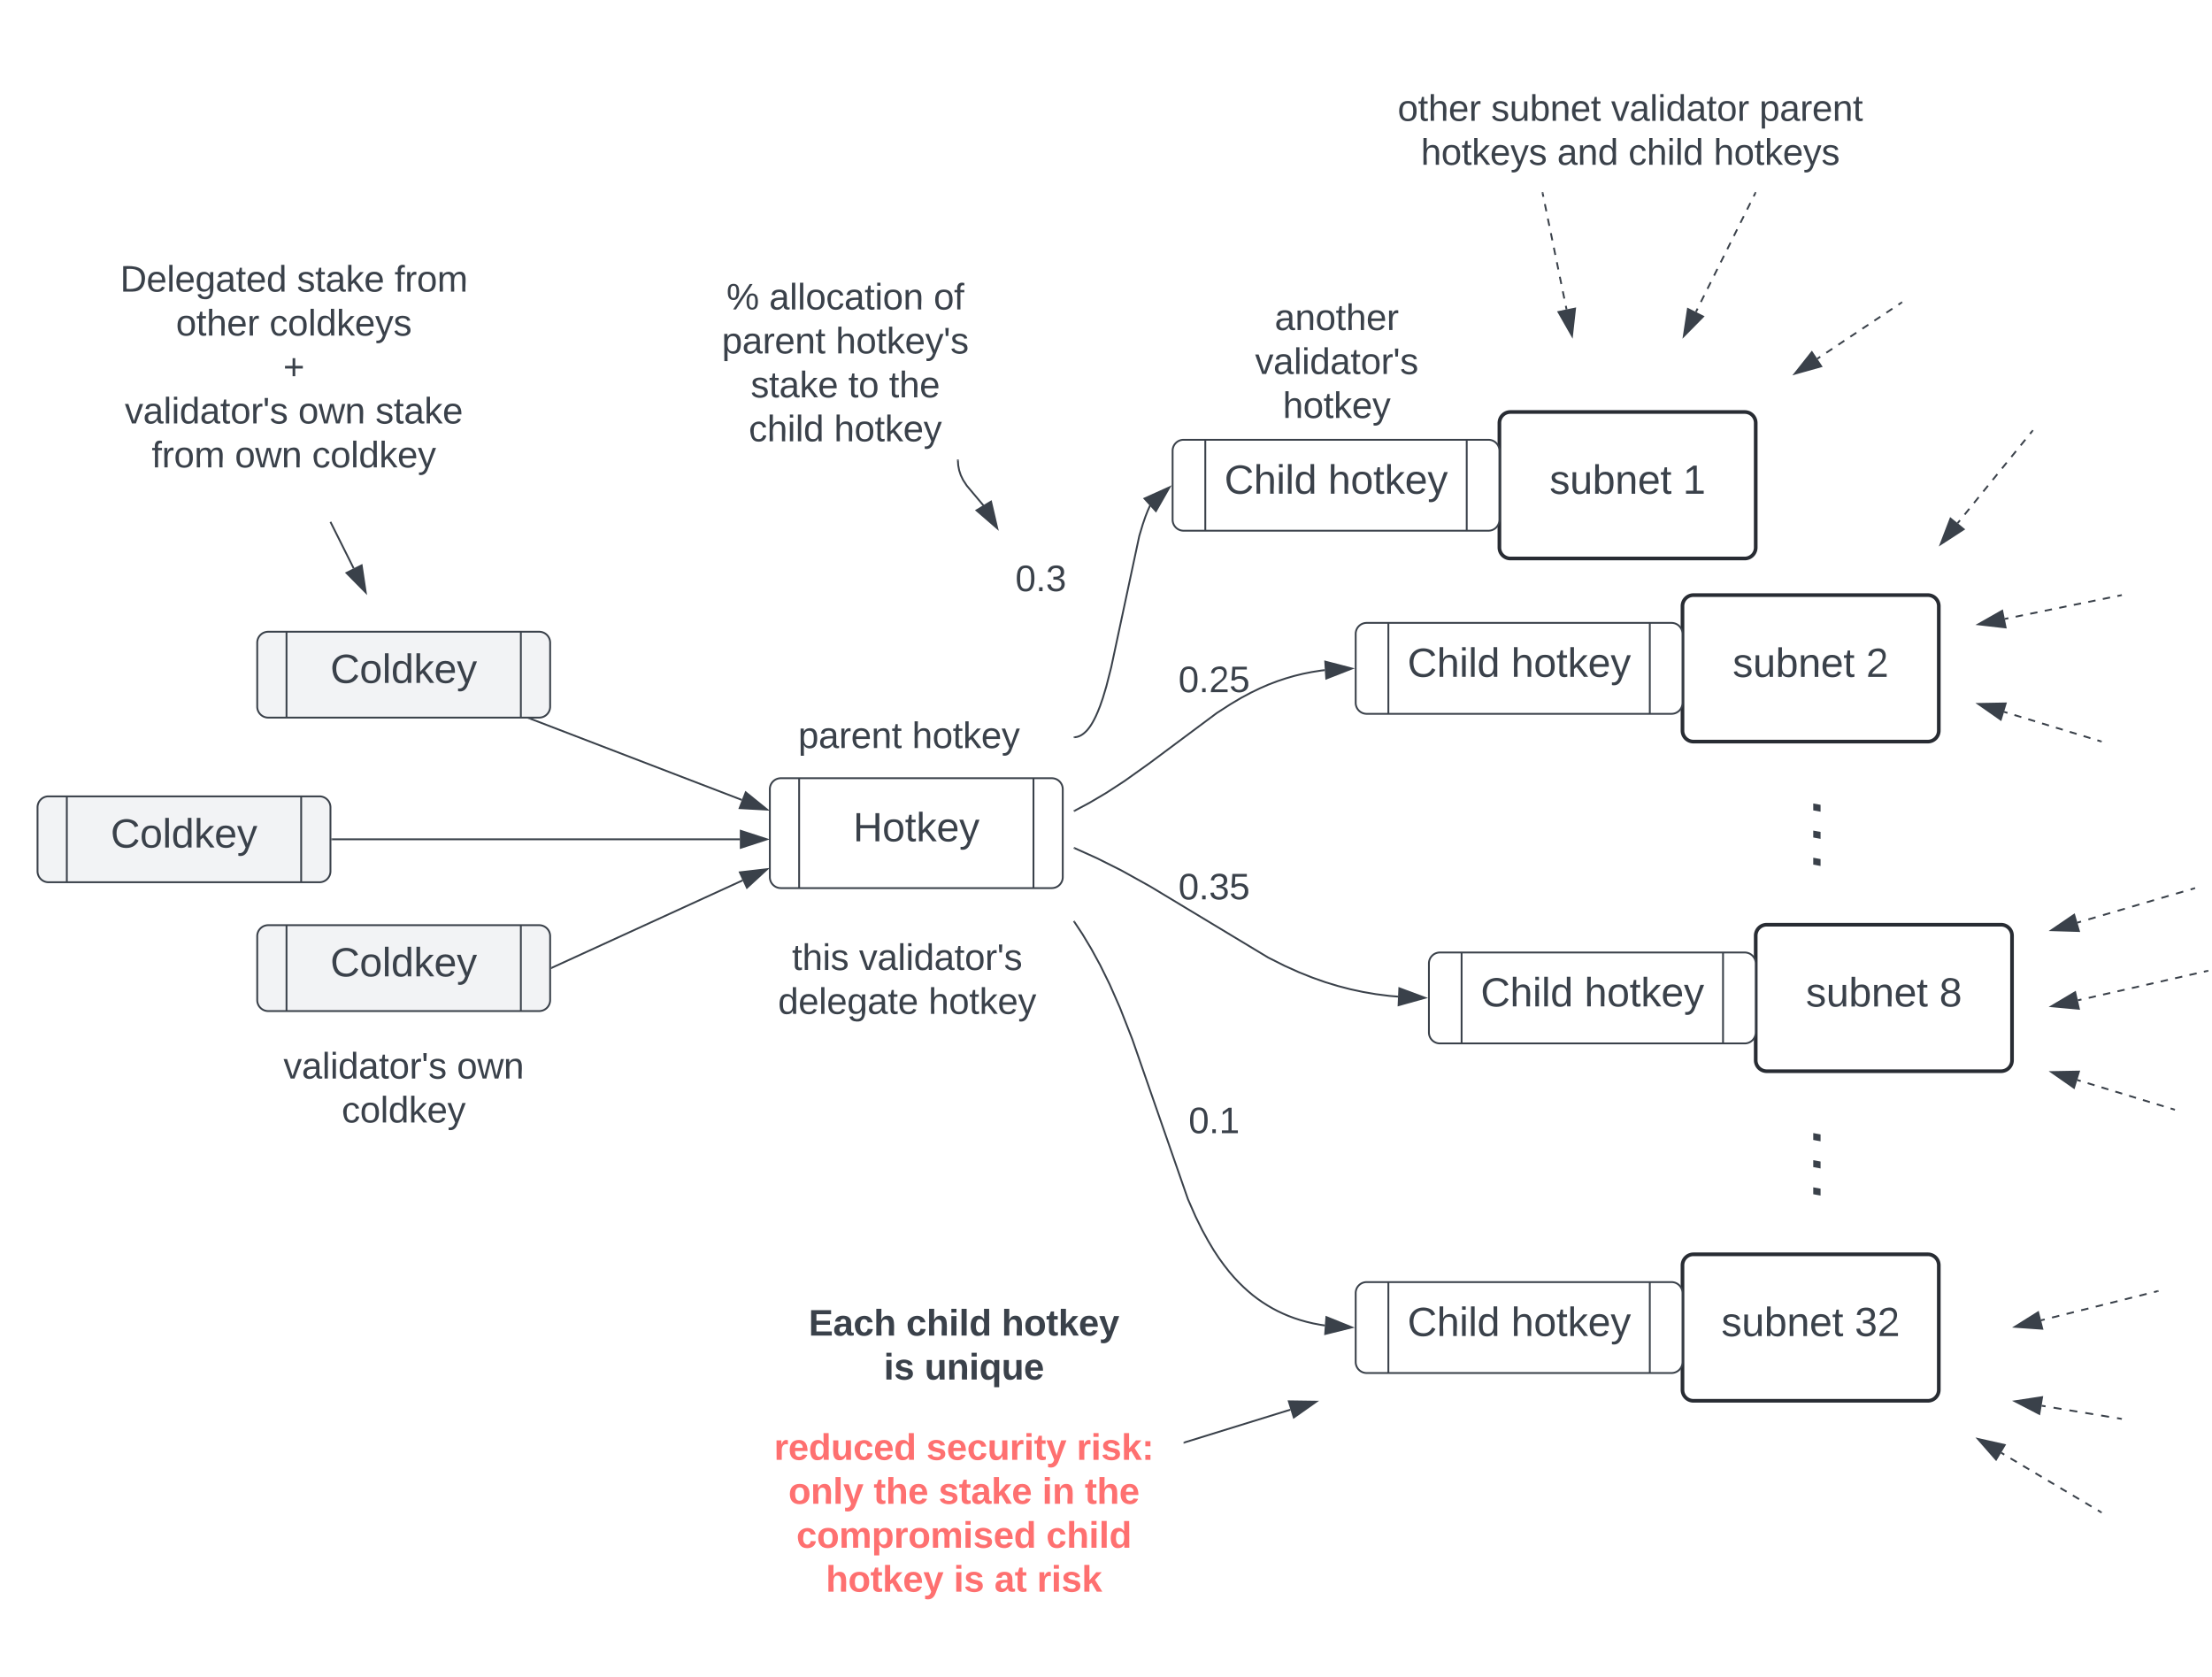 <svg xmlns="http://www.w3.org/2000/svg" xmlns:xlink="http://www.w3.org/1999/xlink" xmlns:lucid="lucid" width="1208.23" height="916"><g transform="translate(380.5 -655)" lucid:page-tab-id="0_0"><path d="M56.03 1366a6 6 0 0 1 6-6h168a6 6 0 0 1 6 6v51.33a6 6 0 0 1-6 6h-168a6 6 0 0 1-6-6z" stroke="#000" stroke-opacity="0" stroke-width="2" fill="#fff" fill-opacity="0"/><use xlink:href="#a" transform="matrix(1,0,0,1,61.028,1365) translate(0.167 19.375)"/><use xlink:href="#b" transform="matrix(1,0,0,1,61.028,1365) translate(53.444 19.375)"/><use xlink:href="#c" transform="matrix(1,0,0,1,61.028,1365) translate(105.556 19.375)"/><use xlink:href="#d" transform="matrix(1,0,0,1,61.028,1365) translate(41.222 43.375)"/><use xlink:href="#e" transform="matrix(1,0,0,1,61.028,1365) translate(63.444 43.375)"/><path d="M26.03 1426a6 6 0 0 1 6-6h228a6 6 0 0 1 6 6v118a6 6 0 0 1-6 6h-228a6 6 0 0 1-6-6z" stroke="#000" stroke-opacity="0" stroke-width="2" fill="#fff" fill-opacity="0"/><use xlink:href="#f" transform="matrix(1,0,0,1,31.028,1425) translate(11.278 27.25)"/><use xlink:href="#g" transform="matrix(1,0,0,1,31.028,1425) translate(94.444 27.25)"/><use xlink:href="#h" transform="matrix(1,0,0,1,31.028,1425) translate(176.556 27.25)"/><use xlink:href="#i" transform="matrix(1,0,0,1,31.028,1425) translate(19.111 51.25)"/><use xlink:href="#j" transform="matrix(1,0,0,1,31.028,1425) translate(65.667 51.25)"/><use xlink:href="#k" transform="matrix(1,0,0,1,31.028,1425) translate(101.111 51.25)"/><use xlink:href="#l" transform="matrix(1,0,0,1,31.028,1425) translate(157.722 51.25)"/><use xlink:href="#m" transform="matrix(1,0,0,1,31.028,1425) translate(181 51.25)"/><use xlink:href="#n" transform="matrix(1,0,0,1,31.028,1425) translate(23.5 75.25)"/><use xlink:href="#o" transform="matrix(1,0,0,1,31.028,1425) translate(159.944 75.25)"/><use xlink:href="#p" transform="matrix(1,0,0,1,31.028,1425) translate(39.556 99.25)"/><use xlink:href="#q" transform="matrix(1,0,0,1,31.028,1425) translate(109.389 99.25)"/><use xlink:href="#r" transform="matrix(1,0,0,1,31.028,1425) translate(131.611 99.25)"/><use xlink:href="#s" transform="matrix(1,0,0,1,31.028,1425) translate(154.889 99.25)"/><path d="M438.5 886a6 6 0 0 1 6-6h128a6 6 0 0 1 6 6v68a6 6 0 0 1-6 6h-128a6 6 0 0 1-6-6z" stroke="#282c33" stroke-width="2" fill="#fff"/><use xlink:href="#t" transform="matrix(1,0,0,1,443.5,885) translate(22.407 39.653)"/><use xlink:href="#u" transform="matrix(1,0,0,1,443.5,885) translate(95.247 39.653)"/><path d="M538.5 986a6 6 0 0 1 6-6h128a6 6 0 0 1 6 6v68a6 6 0 0 1-6 6h-128a6 6 0 0 1-6-6z" stroke="#282c33" stroke-width="2" fill="#fff"/><use xlink:href="#t" transform="matrix(1,0,0,1,543.5,985) translate(22.407 39.653)"/><use xlink:href="#v" transform="matrix(1,0,0,1,543.5,985) translate(95.247 39.653)"/><path d="M578.5 1166a6 6 0 0 1 6-6h128a6 6 0 0 1 6 6v68a6 6 0 0 1-6 6h-128a6 6 0 0 1-6-6z" stroke="#282c33" stroke-width="2" fill="#fff"/><use xlink:href="#t" transform="matrix(1,0,0,1,583.5,1165) translate(22.407 39.653)"/><use xlink:href="#w" transform="matrix(1,0,0,1,583.5,1165) translate(95.247 39.653)"/><path d="M538.5 1346a6 6 0 0 1 6-6h128a6 6 0 0 1 6 6v68a6 6 0 0 1-6 6h-128a6 6 0 0 1-6-6z" stroke="#282c33" stroke-width="2" fill="#fff"/><use xlink:href="#t" transform="matrix(1,0,0,1,543.5,1345) translate(16.235 39.653)"/><use xlink:href="#x" transform="matrix(1,0,0,1,543.5,1345) translate(89.074 39.653)"/><path d="M588.2 1140a6 6 0 0 1-6-6v-48a6 6 0 0 1 6-6h40.6a6 6 0 0 1 6 6v48a6 6 0 0 1-6 6z" stroke="#000" stroke-opacity="0" fill="#fff" fill-opacity="0"/><use xlink:href="#y" transform="matrix(6.123233995736766e-17,-1,1,6.123233995736766e-17,587.213,1135) translate(6.481 26.708)"/><use xlink:href="#z" transform="matrix(6.123233995736766e-17,-1,1,6.123233995736766e-17,587.213,1135) translate(21.296 26.708)"/><use xlink:href="#A" transform="matrix(6.123233995736766e-17,-1,1,6.123233995736766e-17,587.213,1135) translate(36.111 26.708)"/><path d="M588.2 1320a6 6 0 0 1-6-6v-48a6 6 0 0 1 6-6h40.6a6 6 0 0 1 6 6v48a6 6 0 0 1-6 6z" stroke="#000" stroke-opacity="0" fill="#fff" fill-opacity="0"/><use xlink:href="#y" transform="matrix(6.123233995736766e-17,-1,1,6.123233995736766e-17,587.213,1315) translate(6.481 26.708)"/><use xlink:href="#z" transform="matrix(6.123233995736766e-17,-1,1,6.123233995736766e-17,587.213,1315) translate(21.296 26.708)"/><use xlink:href="#A" transform="matrix(6.123233995736766e-17,-1,1,6.123233995736766e-17,587.213,1315) translate(36.111 26.708)"/><path d="M462.1 760.5l.4 1.97m.83 3.97l.82 3.97m.8 3.97l.83 3.97m.82 3.97l.82 3.97m.82 3.97l.8 3.97m.83 3.97l.82 3.97m.8 3.97l.83 3.97m.8 3.97l.83 3.96m.82 3.97l.4 1.98" stroke="#3a414a" stroke-linejoin="round" fill="none"/><path d="M462.1 760.5l-.1-.5" stroke="#3a414a" fill="none"/><path d="M478.17 838.4l-7.42-13.02 9.08-1.87z" stroke="#3a414a" fill="#3a414a"/><path d="M578.28 760.45l-.9 1.8m-1.8 3.6l-1.8 3.6m-1.8 3.62l-1.82 3.6m-1.8 3.6l-1.8 3.6m-1.8 3.62l-1.8 3.6m-1.8 3.6l-1.8 3.6m-1.82 3.6l-1.8 3.62m-1.8 3.6l-1.8 3.6m-1.8 3.6l-1.8 3.62m-1.8 3.6l-.9 1.8" stroke="#3a414a" stroke-linejoin="round" fill="none"/><path d="M578.27 760.46l.23-.46" stroke="#3a414a" fill="none"/><path d="M539.22 838.55l2.24-14.83 8.3 4.15z" stroke="#3a414a" fill="#3a414a"/><path d="M658.08 820.28l-1.64 1.1m-3.28 2.18l-3.28 2.2m-3.28 2.18l-3.3 2.18m-3.27 2.2l-3.28 2.18m-3.28 2.2l-3.3 2.18m-3.27 2.2l-3.28 2.17m-3.28 2.2l-3.28 2.18m-3.3 2.2l-1.63 1.08" stroke="#3a414a" stroke-linejoin="round" fill="none"/><path d="M658.07 820.3l.43-.3" stroke="#3a414a" fill="none"/><path d="M599.85 859.1l9.3-11.77 5.14 7.72z" stroke="#3a414a" fill="#3a414a"/><path d="M729.6 890.37l-1.27 1.58m-2.55 3.14l-2.55 3.14m-2.55 3.15l-2.55 3.14m-2.55 3.14l-2.55 3.15m-2.55 3.15l-2.55 3.14m-2.55 3.15l-2.55 3.15m-2.55 3.14l-2.54 3.15m-2.55 3.16l-2.56 3.14m-2.55 3.15l-1.3 1.58" stroke="#3a414a" stroke-linejoin="round" fill="none"/><path d="M729.6 890.38l.32-.4" stroke="#3a414a" fill="none"/><path d="M679.52 952.2l5.38-14 7.2 5.83z" stroke="#3a414a" fill="#3a414a"/><path d="M778 980.1l-1.97.4m-3.97.8l-3.97.82m-3.97.8l-3.97.8m-3.96.82l-3.97.8m-3.97.8l-3.96.82m-3.97.8l-3.96.8m-3.97.82l-3.96.8m-3.97.8l-3.97.82m-3.96.8l-2 .4" stroke="#3a414a" stroke-linejoin="round" fill="none"/><path d="M778 980.1l.5-.1" stroke="#3a414a" fill="none"/><path d="M700.1 995.95l13.04-7.4 1.85 9.1z" stroke="#3a414a" fill="#3a414a"/><path d="M767 1059.85l-1.9-.57m-3.77-1.15l-3.77-1.16m-3.77-1.15l-3.8-1.15m-3.76-1.15l-3.77-1.15m-3.78-1.15l-3.78-1.15m-3.77-1.16l-3.77-1.14m-3.78-1.15l-3.77-1.14m-3.77-1.15l-1.9-.57" stroke="#3a414a" stroke-linejoin="round" fill="none"/><path d="M766.98 1059.85l.5.15" stroke="#3a414a" fill="none"/><path d="M700.05 1039.42l15-.27-2.7 8.87z" stroke="#3a414a" fill="#3a414a"/><path d="M818.02 1140.14l-2 .6m-3.98 1.16l-4 1.17m-3.98 1.16l-3.98 1.17m-4 1.17l-3.98 1.17m-4 1.17l-3.97 1.18m-4 1.17l-3.98 1.17m-4 1.17l-3.97 1.16m-4 1.17l-3.98 1.17m-4 1.17l-1.98.6" stroke="#3a414a" stroke-linejoin="round" fill="none"/><path d="M818 1140.14l.5-.14" stroke="#3a414a" fill="none"/><path d="M740.05 1163l12.4-8.45 2.6 8.9z" stroke="#3a414a" fill="#3a414a"/><path d="M825.24 1185.22l-1.96.45m-3.93.9l-3.94.88m-3.92.9l-3.93.88m-3.93.9l-3.93.9m-3.94.88l-3.93.9m-3.94.9l-3.94.88m-3.93.9l-3.93.88m-3.93.9l-3.93.88m-3.93.9l-3.92.9m-3.94.88l-1.96.44" stroke="#3a414a" stroke-linejoin="round" fill="none"/><path d="M825.23 1185.23l.5-.12" stroke="#3a414a" fill="none"/><path d="M740.08 1204.53l12.9-7.68 2.04 9.05z" stroke="#3a414a" fill="#3a414a"/><path d="M807 1260.9l-1.9-.57m-3.77-1.15l-3.77-1.15m-3.77-1.15l-3.8-1.16m-3.76-1.15l-3.77-1.15m-3.78-1.15l-3.78-1.15m-3.77-1.15l-3.77-1.16m-3.78-1.14l-3.77-1.15m-3.77-1.14l-1.9-.58" stroke="#3a414a" stroke-linejoin="round" fill="none"/><path d="M806.98 1260.9l.5.15" stroke="#3a414a" fill="none"/><path d="M740.05 1240.47l15-.27-2.7 8.87z" stroke="#3a414a" fill="#3a414a"/><path d="M798 1360.12l-1.97.5m-3.98 1l-3.98 1m-3.97.98l-3.98 1m-3.98 1l-3.97.98m-3.98 1l-3.98 1m-3.98 1l-3.98.98m-3.97 1l-4 1m-3.96.98l-3.98 1m-3.98 1l-2 .5" stroke="#3a414a" stroke-linejoin="round" fill="none"/><path d="M798 1360.13l.5-.13" stroke="#3a414a" fill="none"/><path d="M720.07 1379.6l12.7-7.95 2.26 9z" stroke="#3a414a" fill="#3a414a"/><path d="M778 1429.8l-2.16-.35m-4.34-.7l-4.33-.72m-4.33-.72l-4.34-.7m-4.33-.72l-4.33-.7m-4.34-.73l-4.33-.7m-4.34-.73l-2.16-.35" stroke="#3a414a" stroke-linejoin="round" fill="none"/><path d="M778 1429.8l.5.1" stroke="#3a414a" fill="none"/><path d="M720.1 1420.26l14.83-2.25-1.5 9.16z" stroke="#3a414a" fill="#3a414a"/><path d="M767.04 1480.8l-1.7-1.02m-3.4-2.02l-3.4-2.03m-3.4-2.02l-3.42-2.02m-3.4-2.03l-3.4-2.02m-3.4-2.03l-3.4-2.02m-3.42-2.03l-3.4-2.03m-3.4-2.02l-3.4-2.03m-3.4-2.03l-3.42-2.02m-3.4-2.03l-1.7-1.02" stroke="#3a414a" stroke-linejoin="round" fill="none"/><path d="M767.03 1480.8l.44.25" stroke="#3a414a" fill="none"/><path d="M699.9 1440.83l14.62 3.3-4.74 7.98z" stroke="#3a414a" fill="#3a414a"/><path d="M360 682a6 6 0 0 1 6-6h288a6 6 0 0 1 6 6v94a6 6 0 0 1-6 6H366a6 6 0 0 1-6-6z" stroke="#000" stroke-opacity="0" stroke-width="2" fill="#fff" fill-opacity="0"/><use xlink:href="#B" transform="matrix(1,0,0,1,365,681) translate(17.917 40)"/><use xlink:href="#C" transform="matrix(1,0,0,1,365,681) translate(68.972 40)"/><use xlink:href="#D" transform="matrix(1,0,0,1,365,681) translate(134.528 40)"/><use xlink:href="#E" transform="matrix(1,0,0,1,365,681) translate(215.472 40)"/><use xlink:href="#F" transform="matrix(1,0,0,1,365,681) translate(30.611 64)"/><use xlink:href="#G" transform="matrix(1,0,0,1,365,681) translate(105.056 64)"/><use xlink:href="#H" transform="matrix(1,0,0,1,365,681) translate(143.944 64)"/><use xlink:href="#I" transform="matrix(1,0,0,1,365,681) translate(190.5 64)"/><path d="M260 901.17a6 6 0 0 1 6-6h166.5a6 6 0 0 1 6 6v37.66a6 6 0 0 1-6 6H266a6 6 0 0 1-6-6z" stroke="#3a414a" fill="#fff"/><path d="M277.85 895.17v49.66m142.8-49.66v49.66" stroke="#3a414a" fill="none"/><use xlink:href="#J" transform="matrix(1,0,0,1,287.312,900.167) translate(0.981 24.444)"/><use xlink:href="#K" transform="matrix(1,0,0,1,287.312,900.167) translate(57.586 24.444)"/><path d="M360 1001.17a6 6 0 0 1 6-6h166.5a6 6 0 0 1 6 6v37.66a6 6 0 0 1-6 6H366a6 6 0 0 1-6-6z" stroke="#3a414a" fill="#fff"/><path d="M377.85 995.17v49.66m142.8-49.66v49.66" stroke="#3a414a" fill="none"/><use xlink:href="#J" transform="matrix(1,0,0,1,387.312,1000.167) translate(0.981 24.444)"/><use xlink:href="#K" transform="matrix(1,0,0,1,387.312,1000.167) translate(57.586 24.444)"/><path d="M400 1181.17a6 6 0 0 1 6-6h166.5a6 6 0 0 1 6 6v37.66a6 6 0 0 1-6 6H406a6 6 0 0 1-6-6z" stroke="#3a414a" fill="#fff"/><path d="M417.85 1175.17v49.66m142.8-49.66v49.66" stroke="#3a414a" fill="none"/><use xlink:href="#J" transform="matrix(1,0,0,1,427.312,1180.167) translate(0.981 24.444)"/><use xlink:href="#K" transform="matrix(1,0,0,1,427.312,1180.167) translate(57.586 24.444)"/><path d="M360 1361.17a6 6 0 0 1 6-6h166.5a6 6 0 0 1 6 6v37.66a6 6 0 0 1-6 6H366a6 6 0 0 1-6-6z" stroke="#3a414a" fill="#fff"/><path d="M377.85 1355.17v49.66m142.8-49.66v49.66" stroke="#3a414a" fill="none"/><use xlink:href="#J" transform="matrix(1,0,0,1,387.312,1360.167) translate(0.981 24.444)"/><use xlink:href="#K" transform="matrix(1,0,0,1,387.312,1360.167) translate(57.586 24.444)"/><path d="M292.13 818a6 6 0 0 1 6-6h102.25a6 6 0 0 1 6 6v70a6 6 0 0 1-6 6H298.13a6 6 0 0 1-6-6z" stroke="#000" stroke-opacity="0" stroke-width="2" fill="#fff" fill-opacity="0"/><use xlink:href="#L" transform="matrix(1,0,0,1,297.125,817) translate(18.639 18.25)"/><use xlink:href="#M" transform="matrix(1,0,0,1,297.125,817) translate(7.917 42.25)"/><use xlink:href="#N" transform="matrix(1,0,0,1,297.125,817) translate(23.056 66.25)"/><path d="M40 1086a6 6 0 0 1 6-6h148a6 6 0 0 1 6 6v48a6 6 0 0 1-6 6H46a6 6 0 0 1-6-6z" stroke="#3a414a" fill="#fff"/><path d="M56 1080v60m128-60v60" stroke="#3a414a" fill="none"/><use xlink:href="#O" transform="matrix(1,0,0,1,65,1085) translate(20.463 29.444)"/><path d="M25 1166.26a6 6 0 0 1 6-6h168a6 6 0 0 1 6 6v52.57a6 6 0 0 1-6 6H31a6 6 0 0 1-6-6z" stroke="#000" stroke-opacity="0" stroke-width="2" fill="#fff" fill-opacity="0"/><use xlink:href="#P" transform="matrix(1,0,0,1,30,1165.261) translate(22.111 19.438)"/><use xlink:href="#M" transform="matrix(1,0,0,1,30,1165.261) translate(58.722 19.438)"/><use xlink:href="#Q" transform="matrix(1,0,0,1,30,1165.261) translate(14.472 43.437)"/><use xlink:href="#N" transform="matrix(1,0,0,1,30,1165.261) translate(96.639 43.437)"/><path d="M-199.78 940.45l12.45 24.9M-199.77 940.46l-.23-.46" stroke="#3a414a" fill="none"/><path d="M-180.72 978.55l-10.53-10.68 8.3-4.15z" stroke="#3a414a" fill="#3a414a"/><path d="M-320 746a6 6 0 0 1 6-6h188a6 6 0 0 1 6 6v166a6 6 0 0 1-6 6h-188a6 6 0 0 1-6-6z" stroke="#000" stroke-opacity="0" stroke-width="2" fill="#fff" fill-opacity="0"/><use xlink:href="#R" transform="matrix(1,0,0,1,-315,745) translate(95 21.25)"/><use xlink:href="#S" transform="matrix(1,0,0,1,-315,745) translate(95 45.25)"/><use xlink:href="#T" transform="matrix(1,0,0,1,-315,745) translate(0.111 69.25)"/><use xlink:href="#U" transform="matrix(1,0,0,1,-315,745) translate(96.667 69.25)"/><use xlink:href="#V" transform="matrix(1,0,0,1,-315,745) translate(150 69.25)"/><use xlink:href="#W" transform="matrix(1,0,0,1,-315,745) translate(30.611 93.25)"/><use xlink:href="#X" transform="matrix(1,0,0,1,-315,745) translate(81.667 93.25)"/><use xlink:href="#Y" transform="matrix(1,0,0,1,-315,745) translate(89.167 117.25)"/><use xlink:href="#Z" transform="matrix(1,0,0,1,-315,745) translate(2.667 141.25)"/><use xlink:href="#aa" transform="matrix(1,0,0,1,-315,745) translate(97.389 141.25)"/><use xlink:href="#ab" transform="matrix(1,0,0,1,-315,745) translate(139.556 141.25)"/><use xlink:href="#ac" transform="matrix(1,0,0,1,-315,745) translate(17.333 165.25)"/><use xlink:href="#aa" transform="matrix(1,0,0,1,-315,745) translate(62.778 165.25)"/><use xlink:href="#ad" transform="matrix(1,0,0,1,-315,745) translate(104.944 165.25)"/><path d="M-360 1095.9a6 6 0 0 1 6-6h148a6 6 0 0 1 6 6v34.9a6 6 0 0 1-6 6h-148a6 6 0 0 1-6-6z" stroke="#3a414a" fill="#f2f3f5"/><path d="M-344 1089.9v46.9m128-46.9v46.9" stroke="#3a414a" fill="none"/><g><use xlink:href="#ae" transform="matrix(1,0,0,1,-335,1094.903) translate(14.938 22.944)"/></g><path d="M-240 1006a6 6 0 0 1 6-6h148a6 6 0 0 1 6 6v34.9a6 6 0 0 1-6 6h-148a6 6 0 0 1-6-6z" stroke="#3a414a" fill="#f2f3f5"/><path d="M-224 1000v46.9m128-46.9v46.9" stroke="#3a414a" fill="none"/><g><use xlink:href="#ae" transform="matrix(1,0,0,1,-215,1005) translate(14.938 22.944)"/></g><path d="M-240 1166.26a6 6 0 0 1 6-6h148a6 6 0 0 1 6 6v34.9a6 6 0 0 1-6 6h-148a6 6 0 0 1-6-6z" stroke="#3a414a" fill="#f2f3f5"/><path d="M-224 1160.26v46.9m128-46.9v46.9" stroke="#3a414a" fill="none"/><g><use xlink:href="#ae" transform="matrix(1,0,0,1,-215,1165.261) translate(14.938 22.944)"/></g><path d="M-90.55 1047.6l115.25 44.25" stroke="#3a414a" fill="none"/><path d="M-90.7 1048.03l-1.64-.62h1.87z" stroke="#3a414a" stroke-width=".05" fill="#3a414a"/><path d="M38.5 1097.14l-15-.8 3.33-8.64z" stroke="#3a414a" fill="#3a414a"/><path d="M-79.05 1183.5l104.15-47.7" stroke="#3a414a" fill="none"/><path d="M-78.84 1183.93l-.66.3v-1.04l.27-.13z" stroke="#3a414a" stroke-width=".05" fill="#3a414a"/><path d="M38.53 1129.66l-11.04 10.16-3.87-8.43z" stroke="#3a414a" fill="#3a414a"/><path d="M-199 1113.36H23.62" stroke="#3a414a" fill="none"/><path d="M-199 1113.83h-.5v-.95h.5z" stroke="#3a414a" stroke-width=".05" fill="#3a414a"/><path d="M38.38 1113.36L24.12 1118v-9.28z" stroke="#3a414a" fill="#3a414a"/><path d="M206.53 1057.6h.14l.32-.04.3-.05.32-.05.3-.08.33-.08.32-.12.33-.12.32-.14.34-.15.35-.18.36-.22.37-.23.38-.27.4-.3.4-.34.45-.4.46-.44.5-.52.52-.6.56-.72.62-.84.66-1 .74-1.23.82-1.5.93-1.88 1.06-2.4 1.26-3.16 1.5-4.33 1.9-6.34 2.68-10.5 15.32-71.67 1.9-6.34 1.5-4.35 1.25-3.16 1.08-2.4.5-1.02" stroke="#3a414a" stroke-linejoin="round" fill="none"/><path d="M206.55 1058.08h-.52v-.94h.5z" stroke="#3a414a" stroke-width=".05" fill="#3a414a"/><path d="M258.3 921.1l-7.43 13.02-6.24-6.86z" stroke="#3a414a" fill="#3a414a"/><path d="M206.47 1097.76l8.15-4.36 9-5.3 10-6.5 13.37-9.52 37.1-27.65 7.27-4.7 6-3.57 5.38-2.87 5-2.42 4.77-2.07 4.67-1.77 4.62-1.55 4.65-1.35 4.73-1.16 4.87-.97 5.05-.8 2.03-.23" stroke="#3a414a" stroke-linejoin="round" fill="none"/><path d="M206.48 1097.76l-.45.24" stroke="#3a414a" fill="none"/><path d="M357.9 1020.1l-13.98 5.47-.55-9.26z" stroke="#3a414a" fill="#3a414a"/><path d="M-240 1226a6 6 0 0 1 6-6h148a6 6 0 0 1 6 6v46a6 6 0 0 1-6 6h-148a6 6 0 0 1-6-6z" stroke="#000" stroke-opacity="0" stroke-width="2" fill="#fff" fill-opacity="0"/><g><use xlink:href="#af" transform="matrix(1,0,0,1,-235,1225) translate(9.333 19)"/><use xlink:href="#ag" transform="matrix(1,0,0,1,-235,1225) translate(104.056 19)"/><use xlink:href="#ah" transform="matrix(1,0,0,1,-235,1225) translate(41.139 43)"/></g><path d="M206.5 1118.2l12.12 5.45 13.34 6.68 15.67 8.7 64.56 38.9 9.07 4.55 7.9 3.55 7.3 2.9 6.96 2.46 6.82 2.07 6.8 1.77 6.88 1.48 7.08 1.22 7.4.95 4.74.4" stroke="#3a414a" stroke-linejoin="round" fill="none"/><path d="M206.5 1118.2l-.47-.2" stroke="#3a414a" fill="none"/><path d="M397.88 1199.93l-14.45 4.03.4-9.26z" stroke="#3a414a" fill="#3a414a"/><path d="M206.3 1158.42l4.44 6.7 4.78 7.96 4.92 9 5.18 10.52 5.64 12.8 6.72 17.16 30.4 87.37 4.15 9.44 3.6 7.33 3.3 6 3.04 5.1 2.9 4.38 2.8 3.85 2.7 3.44 2.64 3.08 2.62 2.8 2.6 2.55 2.57 2.33 2.58 2.16 2.6 1.98 2.65 1.84 2.7 1.72 2.73 1.6 2.8 1.47 2.92 1.38 3 1.28 3.13 1.17 3.28 1.07 3.44.97 3.63.86 3.85.74 2.57.4" stroke="#3a414a" stroke-linejoin="round" fill="none"/><path d="M206.3 1158.43l-.27-.43" stroke="#3a414a" fill="none"/><path d="M357.9 1379.9l-14.57 3.62.65-9.25z" stroke="#3a414a" fill="#3a414a"/><path d="M160 950.83a6 6 0 0 1 6-6h43a6 6 0 0 1 6 6v46a6 6 0 0 1-6 6h-43a6 6 0 0 1-6-6z" stroke="#000" stroke-opacity="0" stroke-width="2" fill="#fff" fill-opacity="0"/><g><use xlink:href="#ai" transform="matrix(1,0,0,1,165,949.833) translate(9.111 28)"/></g><a xlink:href="https://blog.bittensor.com/" target="_blank"><path d="M254.63 1006a6 6 0 0 1 6-6h43a6 6 0 0 1 6 6v46a6 6 0 0 1-6 6h-43a6 6 0 0 1-6-6z" stroke="#000" stroke-opacity="0" stroke-width="2" fill="#fff" fill-opacity="0"/><use xlink:href="#aj" transform="matrix(1,0,0,1,259.625,1005) translate(3.556 28)"/><path class="lucid-link lucid-hotspot lucid-overlay-hotspot" d="M254.63 1006a6 6 0 0 1 6-6h43a6 6 0 0 1 6 6v46a6 6 0 0 1-6 6h-43a6 6 0 0 1-6-6z" fill="none"/></a><a xlink:href="https://blog.bittensor.com/" target="_blank"><path d="M254.63 1119.17a6 6 0 0 1 6-6h43a6 6 0 0 1 6 6v46a6 6 0 0 1-6 6h-43a6 6 0 0 1-6-6z" stroke="#000" stroke-opacity="0" stroke-width="2" fill="#fff" fill-opacity="0"/><use xlink:href="#ak" transform="matrix(1,0,0,1,259.625,1118.167) translate(3.556 28)"/><path class="lucid-link lucid-hotspot lucid-overlay-hotspot" d="M254.63 1119.17a6 6 0 0 1 6-6h43a6 6 0 0 1 6 6v46a6 6 0 0 1-6 6h-43a6 6 0 0 1-6-6z" fill="none"/></a><a xlink:href="https://blog.bittensor.com/" target="_blank"><path d="M254.63 1246.83a6 6 0 0 1 6-6h43a6 6 0 0 1 6 6v46a6 6 0 0 1-6 6h-43a6 6 0 0 1-6-6z" stroke="#000" stroke-opacity="0" stroke-width="2" fill="#fff" fill-opacity="0"/><use xlink:href="#al" transform="matrix(1,0,0,1,259.625,1245.833) translate(9.111 28)"/><path class="lucid-link lucid-hotspot lucid-overlay-hotspot" d="M254.63 1246.83a6 6 0 0 1 6-6h43a6 6 0 0 1 6 6v46a6 6 0 0 1-6 6h-43a6 6 0 0 1-6-6z" fill="none"/></a><path d="M266.5 1442.74l57.85-17.9" stroke="#3a414a" fill="none"/><path d="M266.66 1443.2l-.63.2v-1l.35-.1z" stroke="#3a414a" stroke-width=".05" fill="#3a414a"/><path d="M338.45 1420.48l-12.25 8.64-2.74-8.85z" stroke="#3a414a" fill="#3a414a"/><path d="M2.2 806a6 6 0 0 1 6-6H154a6 6 0 0 1 6 6v94a6 6 0 0 1-6 6H8.2a6 6 0 0 1-6-6z" stroke="#000" stroke-opacity="0" stroke-width="2" fill="#fff" fill-opacity="0"/><g><use xlink:href="#am" transform="matrix(1,0,0,1,7.213,805) translate(9.083 19)"/><use xlink:href="#an" transform="matrix(1,0,0,1,7.213,805) translate(32.417 19)"/><use xlink:href="#ao" transform="matrix(1,0,0,1,7.213,805) translate(122.25 19)"/><use xlink:href="#ap" transform="matrix(1,0,0,1,7.213,805) translate(6.583 43)"/><use xlink:href="#aq" transform="matrix(1,0,0,1,7.213,805) translate(68.75 43)"/><use xlink:href="#ar" transform="matrix(1,0,0,1,7.213,805) translate(22.333 67)"/><use xlink:href="#as" transform="matrix(1,0,0,1,7.213,805) translate(75.667 67)"/><use xlink:href="#at" transform="matrix(1,0,0,1,7.213,805) translate(97.889 67)"/><use xlink:href="#H" transform="matrix(1,0,0,1,7.213,805) translate(21.278 91)"/><use xlink:href="#N" transform="matrix(1,0,0,1,7.213,805) translate(67.833 91)"/></g><path d="M142.72 906.5l.17 2.63.53 2.76.86 2.6 1.28 2.66 2.03 3.1 9.1 10.82" stroke="#3a414a" stroke-linejoin="round" fill="none"/><path d="M143.2 906.48l-.95.06-.03-.54h.95z" stroke="#3a414a" stroke-width=".05" fill="#3a414a"/><path d="M164.22 943.52l-11.34-9.8 7.94-4.8z" stroke="#3a414a" fill="#3a414a"/><path d="M26.03 1031.33a6 6 0 0 1 6-6h168a6 6 0 0 1 6 6v52.57a6 6 0 0 1-6 6h-168a6 6 0 0 1-6-6z" stroke="#000" stroke-opacity="0" stroke-width="2" fill="#fff" fill-opacity="0"/><g><use xlink:href="#au" transform="matrix(1,0,0,1,31.028,1030.33) translate(24.472 33.188)"/><use xlink:href="#N" transform="matrix(1,0,0,1,31.028,1030.33) translate(86.639 33.188)"/></g><defs><path fill="#3a414a" d="M24 0v-248h195v40H76v63h132v40H76v65h150V0H24" id="av"/><path fill="#3a414a" d="M133-34C117-15 103 5 69 4 32 3 11-16 11-54c-1-60 55-63 116-61 1-26-3-47-28-47-18 1-26 9-28 27l-52-2c7-38 36-58 82-57s74 22 75 68l1 82c-1 14 12 18 25 15v27c-30 8-71 5-69-32zm-48 3c29 0 43-24 42-57-32 0-66-3-65 30 0 17 8 27 23 27" id="aw"/><path fill="#3a414a" d="M190-63c-7 42-38 67-86 67-59 0-84-38-90-98-12-110 154-137 174-36l-49 2c-2-19-15-32-35-32-30 0-35 28-38 64-6 74 65 87 74 30" id="ax"/><path fill="#3a414a" d="M114-157C55-157 80-60 75 0H25v-261h50l-1 109c12-26 28-41 61-42 86-1 58 113 63 194h-50c-7-57 23-157-34-157" id="ay"/><g id="a"><use transform="matrix(0.056,0,0,0.056,0,0)" xlink:href="#av"/><use transform="matrix(0.056,0,0,0.056,13.333,0)" xlink:href="#aw"/><use transform="matrix(0.056,0,0,0.056,24.444,0)" xlink:href="#ax"/><use transform="matrix(0.056,0,0,0.056,35.556,0)" xlink:href="#ay"/></g><path fill="#3a414a" d="M25-224v-37h50v37H25zM25 0v-190h50V0H25" id="az"/><path fill="#3a414a" d="M25 0v-261h50V0H25" id="aA"/><path fill="#3a414a" d="M88-194c31-1 46 15 58 34l-1-101h50l1 261h-48c-2-10 0-23-3-31C134-8 116 4 84 4 32 4 16-41 15-95c0-56 19-97 73-99zm17 164c33 0 40-30 41-66 1-37-9-64-41-64s-38 30-39 65c0 43 13 65 39 65" id="aB"/><g id="b"><use transform="matrix(0.056,0,0,0.056,0,0)" xlink:href="#ax"/><use transform="matrix(0.056,0,0,0.056,11.111,0)" xlink:href="#ay"/><use transform="matrix(0.056,0,0,0.056,23.278,0)" xlink:href="#az"/><use transform="matrix(0.056,0,0,0.056,28.833,0)" xlink:href="#aA"/><use transform="matrix(0.056,0,0,0.056,34.389,0)" xlink:href="#aB"/></g><path fill="#3a414a" d="M110-194c64 0 96 36 96 99 0 64-35 99-97 99-61 0-95-36-95-99 0-62 34-99 96-99zm-1 164c35 0 45-28 45-65 0-40-10-65-43-65-34 0-45 26-45 65 0 36 10 65 43 65" id="aC"/><path fill="#3a414a" d="M115-3C79 11 28 4 28-45v-112H4v-33h27l15-45h31v45h36v33H77v99c-1 23 16 31 38 25v30" id="aD"/><path fill="#3a414a" d="M147 0L96-86 75-71V0H25v-261h50v150l67-79h53l-66 74L201 0h-54" id="aE"/><path fill="#3a414a" d="M185-48c-13 30-37 53-82 52C43 2 14-33 14-96s30-98 90-98c62 0 83 45 84 108H66c0 31 8 55 39 56 18 0 30-7 34-22zm-45-69c5-46-57-63-70-21-2 6-4 13-4 21h74" id="aF"/><path fill="#3a414a" d="M123 10C108 53 80 86 19 72V37c35 8 53-11 59-39L3-190h52l48 148c12-52 28-100 44-148h51" id="aG"/><g id="c"><use transform="matrix(0.056,0,0,0.056,0,0)" xlink:href="#ay"/><use transform="matrix(0.056,0,0,0.056,12.167,0)" xlink:href="#aC"/><use transform="matrix(0.056,0,0,0.056,24.333,0)" xlink:href="#aD"/><use transform="matrix(0.056,0,0,0.056,30.944,0)" xlink:href="#aE"/><use transform="matrix(0.056,0,0,0.056,42.056,0)" xlink:href="#aF"/><use transform="matrix(0.056,0,0,0.056,53.167,0)" xlink:href="#aG"/></g><path fill="#3a414a" d="M137-138c1-29-70-34-71-4 15 46 118 7 119 86 1 83-164 76-172 9l43-7c4 19 20 25 44 25 33 8 57-30 24-41C81-84 22-81 20-136c-2-80 154-74 161-7" id="aH"/><g id="d"><use transform="matrix(0.056,0,0,0.056,0,0)" xlink:href="#az"/><use transform="matrix(0.056,0,0,0.056,5.556,0)" xlink:href="#aH"/></g><path fill="#3a414a" d="M85 4C-2 5 27-109 22-190h50c7 57-23 150 33 157 60-5 35-97 40-157h50l1 190h-47c-2-12 1-28-3-38-12 25-28 42-61 42" id="aI"/><path fill="#3a414a" d="M135-194c87-1 58 113 63 194h-50c-7-57 23-157-34-157-59 0-34 97-39 157H25l-1-190h47c2 12-1 28 3 38 12-26 28-41 61-42" id="aJ"/><path fill="#3a414a" d="M84 4C32 4 15-41 15-95c0-55 18-99 73-99 29 0 47 12 58 34l2-30h48l-1 265h-49V-32C136-9 114 4 84 4zm21-34c32 0 41-29 41-66 0-36-9-64-40-64-33 0-39 30-40 65 0 43 13 65 39 65" id="aK"/><g id="e"><use transform="matrix(0.056,0,0,0.056,0,0)" xlink:href="#aI"/><use transform="matrix(0.056,0,0,0.056,12.167,0)" xlink:href="#aJ"/><use transform="matrix(0.056,0,0,0.056,24.333,0)" xlink:href="#az"/><use transform="matrix(0.056,0,0,0.056,29.889,0)" xlink:href="#aK"/><use transform="matrix(0.056,0,0,0.056,42.056,0)" xlink:href="#aI"/><use transform="matrix(0.056,0,0,0.056,54.222,0)" xlink:href="#aF"/></g><path fill="#fe7070" d="M135-150c-39-12-60 13-60 57V0H25l-1-190h47c2 13-1 29 3 40 6-28 27-53 61-41v41" id="aL"/><path fill="#fe7070" d="M185-48c-13 30-37 53-82 52C43 2 14-33 14-96s30-98 90-98c62 0 83 45 84 108H66c0 31 8 55 39 56 18 0 30-7 34-22zm-45-69c5-46-57-63-70-21-2 6-4 13-4 21h74" id="aM"/><path fill="#fe7070" d="M88-194c31-1 46 15 58 34l-1-101h50l1 261h-48c-2-10 0-23-3-31C134-8 116 4 84 4 32 4 16-41 15-95c0-56 19-97 73-99zm17 164c33 0 40-30 41-66 1-37-9-64-41-64s-38 30-39 65c0 43 13 65 39 65" id="aN"/><path fill="#fe7070" d="M85 4C-2 5 27-109 22-190h50c7 57-23 150 33 157 60-5 35-97 40-157h50l1 190h-47c-2-12 1-28-3-38-12 25-28 42-61 42" id="aO"/><path fill="#fe7070" d="M190-63c-7 42-38 67-86 67-59 0-84-38-90-98-12-110 154-137 174-36l-49 2c-2-19-15-32-35-32-30 0-35 28-38 64-6 74 65 87 74 30" id="aP"/><g id="f"><use transform="matrix(0.056,0,0,0.056,0,0)" xlink:href="#aL"/><use transform="matrix(0.056,0,0,0.056,7.778,0)" xlink:href="#aM"/><use transform="matrix(0.056,0,0,0.056,18.889,0)" xlink:href="#aN"/><use transform="matrix(0.056,0,0,0.056,31.056,0)" xlink:href="#aO"/><use transform="matrix(0.056,0,0,0.056,43.222,0)" xlink:href="#aP"/><use transform="matrix(0.056,0,0,0.056,54.333,0)" xlink:href="#aM"/><use transform="matrix(0.056,0,0,0.056,65.444,0)" xlink:href="#aN"/></g><path fill="#fe7070" d="M137-138c1-29-70-34-71-4 15 46 118 7 119 86 1 83-164 76-172 9l43-7c4 19 20 25 44 25 33 8 57-30 24-41C81-84 22-81 20-136c-2-80 154-74 161-7" id="aQ"/><path fill="#fe7070" d="M25-224v-37h50v37H25zM25 0v-190h50V0H25" id="aR"/><path fill="#fe7070" d="M115-3C79 11 28 4 28-45v-112H4v-33h27l15-45h31v45h36v33H77v99c-1 23 16 31 38 25v30" id="aS"/><path fill="#fe7070" d="M123 10C108 53 80 86 19 72V37c35 8 53-11 59-39L3-190h52l48 148c12-52 28-100 44-148h51" id="aT"/><g id="g"><use transform="matrix(0.056,0,0,0.056,0,0)" xlink:href="#aQ"/><use transform="matrix(0.056,0,0,0.056,11.111,0)" xlink:href="#aM"/><use transform="matrix(0.056,0,0,0.056,22.222,0)" xlink:href="#aP"/><use transform="matrix(0.056,0,0,0.056,33.333,0)" xlink:href="#aO"/><use transform="matrix(0.056,0,0,0.056,45.5,0)" xlink:href="#aL"/><use transform="matrix(0.056,0,0,0.056,53.278,0)" xlink:href="#aR"/><use transform="matrix(0.056,0,0,0.056,58.833,0)" xlink:href="#aS"/><use transform="matrix(0.056,0,0,0.056,65.444,0)" xlink:href="#aT"/></g><path fill="#fe7070" d="M147 0L96-86 75-71V0H25v-261h50v150l67-79h53l-66 74L201 0h-54" id="aU"/><path fill="#fe7070" d="M35-132v-50h50v50H35zM35 0v-49h50V0H35" id="aV"/><g id="h"><use transform="matrix(0.056,0,0,0.056,0,0)" xlink:href="#aL"/><use transform="matrix(0.056,0,0,0.056,7.778,0)" xlink:href="#aR"/><use transform="matrix(0.056,0,0,0.056,13.333,0)" xlink:href="#aQ"/><use transform="matrix(0.056,0,0,0.056,24.444,0)" xlink:href="#aU"/><use transform="matrix(0.056,0,0,0.056,35.556,0)" xlink:href="#aV"/></g><path fill="#fe7070" d="M110-194c64 0 96 36 96 99 0 64-35 99-97 99-61 0-95-36-95-99 0-62 34-99 96-99zm-1 164c35 0 45-28 45-65 0-40-10-65-43-65-34 0-45 26-45 65 0 36 10 65 43 65" id="aW"/><path fill="#fe7070" d="M135-194c87-1 58 113 63 194h-50c-7-57 23-157-34-157-59 0-34 97-39 157H25l-1-190h47c2 12-1 28 3 38 12-26 28-41 61-42" id="aX"/><path fill="#fe7070" d="M25 0v-261h50V0H25" id="aY"/><g id="i"><use transform="matrix(0.056,0,0,0.056,0,0)" xlink:href="#aW"/><use transform="matrix(0.056,0,0,0.056,12.167,0)" xlink:href="#aX"/><use transform="matrix(0.056,0,0,0.056,24.333,0)" xlink:href="#aY"/><use transform="matrix(0.056,0,0,0.056,29.889,0)" xlink:href="#aT"/></g><path fill="#fe7070" d="M114-157C55-157 80-60 75 0H25v-261h50l-1 109c12-26 28-41 61-42 86-1 58 113 63 194h-50c-7-57 23-157-34-157" id="aZ"/><g id="j"><use transform="matrix(0.056,0,0,0.056,0,0)" xlink:href="#aS"/><use transform="matrix(0.056,0,0,0.056,6.611,0)" xlink:href="#aZ"/><use transform="matrix(0.056,0,0,0.056,18.778,0)" xlink:href="#aM"/></g><path fill="#fe7070" d="M133-34C117-15 103 5 69 4 32 3 11-16 11-54c-1-60 55-63 116-61 1-26-3-47-28-47-18 1-26 9-28 27l-52-2c7-38 36-58 82-57s74 22 75 68l1 82c-1 14 12 18 25 15v27c-30 8-71 5-69-32zm-48 3c29 0 43-24 42-57-32 0-66-3-65 30 0 17 8 27 23 27" id="ba"/><g id="k"><use transform="matrix(0.056,0,0,0.056,0,0)" xlink:href="#aQ"/><use transform="matrix(0.056,0,0,0.056,11.111,0)" xlink:href="#aS"/><use transform="matrix(0.056,0,0,0.056,17.722,0)" xlink:href="#ba"/><use transform="matrix(0.056,0,0,0.056,28.833,0)" xlink:href="#aU"/><use transform="matrix(0.056,0,0,0.056,39.944,0)" xlink:href="#aM"/></g><g id="l"><use transform="matrix(0.056,0,0,0.056,0,0)" xlink:href="#aR"/><use transform="matrix(0.056,0,0,0.056,5.556,0)" xlink:href="#aX"/></g><g id="m"><use transform="matrix(0.056,0,0,0.056,0,0)" xlink:href="#aS"/><use transform="matrix(0.056,0,0,0.056,6.611,0)" xlink:href="#aZ"/><use transform="matrix(0.056,0,0,0.056,18.778,0)" xlink:href="#aM"/></g><path fill="#fe7070" d="M220-157c-53 9-28 100-34 157h-49v-107c1-27-5-49-29-50C55-147 81-57 75 0H25l-1-190h47c2 12-1 28 3 38 10-53 101-56 108 0 13-22 24-43 59-42 82 1 51 116 57 194h-49v-107c-1-25-5-48-29-50" id="bb"/><path fill="#fe7070" d="M135-194c53 0 70 44 70 98 0 56-19 98-73 100-31 1-45-17-59-34 3 33 2 69 2 105H25l-1-265h48c2 10 0 23 3 31 11-24 29-35 60-35zM114-30c33 0 39-31 40-66 0-38-9-64-40-64-56 0-55 130 0 130" id="bc"/><g id="n"><use transform="matrix(0.056,0,0,0.056,0,0)" xlink:href="#aP"/><use transform="matrix(0.056,0,0,0.056,11.111,0)" xlink:href="#aW"/><use transform="matrix(0.056,0,0,0.056,23.278,0)" xlink:href="#bb"/><use transform="matrix(0.056,0,0,0.056,41.056,0)" xlink:href="#bc"/><use transform="matrix(0.056,0,0,0.056,53.222,0)" xlink:href="#aL"/><use transform="matrix(0.056,0,0,0.056,61,0)" xlink:href="#aW"/><use transform="matrix(0.056,0,0,0.056,73.167,0)" xlink:href="#bb"/><use transform="matrix(0.056,0,0,0.056,90.944,0)" xlink:href="#aR"/><use transform="matrix(0.056,0,0,0.056,96.5,0)" xlink:href="#aQ"/><use transform="matrix(0.056,0,0,0.056,107.611,0)" xlink:href="#aM"/><use transform="matrix(0.056,0,0,0.056,118.722,0)" xlink:href="#aN"/></g><g id="o"><use transform="matrix(0.056,0,0,0.056,0,0)" xlink:href="#aP"/><use transform="matrix(0.056,0,0,0.056,11.111,0)" xlink:href="#aZ"/><use transform="matrix(0.056,0,0,0.056,23.278,0)" xlink:href="#aR"/><use transform="matrix(0.056,0,0,0.056,28.833,0)" xlink:href="#aY"/><use transform="matrix(0.056,0,0,0.056,34.389,0)" xlink:href="#aN"/></g><g id="p"><use transform="matrix(0.056,0,0,0.056,0,0)" xlink:href="#aZ"/><use transform="matrix(0.056,0,0,0.056,12.167,0)" xlink:href="#aW"/><use transform="matrix(0.056,0,0,0.056,24.333,0)" xlink:href="#aS"/><use transform="matrix(0.056,0,0,0.056,30.944,0)" xlink:href="#aU"/><use transform="matrix(0.056,0,0,0.056,42.056,0)" xlink:href="#aM"/><use transform="matrix(0.056,0,0,0.056,53.167,0)" xlink:href="#aT"/></g><g id="q"><use transform="matrix(0.056,0,0,0.056,0,0)" xlink:href="#aR"/><use transform="matrix(0.056,0,0,0.056,5.556,0)" xlink:href="#aQ"/></g><g id="r"><use transform="matrix(0.056,0,0,0.056,0,0)" xlink:href="#ba"/><use transform="matrix(0.056,0,0,0.056,11.111,0)" xlink:href="#aS"/></g><g id="s"><use transform="matrix(0.056,0,0,0.056,0,0)" xlink:href="#aL"/><use transform="matrix(0.056,0,0,0.056,7.778,0)" xlink:href="#aR"/><use transform="matrix(0.056,0,0,0.056,13.333,0)" xlink:href="#aQ"/><use transform="matrix(0.056,0,0,0.056,24.444,0)" xlink:href="#aU"/></g><path fill="#3a414a" d="M135-143c-3-34-86-38-87 0 15 53 115 12 119 90S17 21 10-45l28-5c4 36 97 45 98 0-10-56-113-15-118-90-4-57 82-63 122-42 12 7 21 19 24 35" id="bd"/><path fill="#3a414a" d="M84 4C-5 8 30-112 23-190h32v120c0 31 7 50 39 49 72-2 45-101 50-169h31l1 190h-30c-1-10 1-25-2-33-11 22-28 36-60 37" id="be"/><path fill="#3a414a" d="M115-194c53 0 69 39 70 98 0 66-23 100-70 100C84 3 66-7 56-30L54 0H23l1-261h32v101c10-23 28-34 59-34zm-8 174c40 0 45-34 45-75 0-40-5-75-45-74-42 0-51 32-51 76 0 43 10 73 51 73" id="bf"/><path fill="#3a414a" d="M117-194c89-4 53 116 60 194h-32v-121c0-31-8-49-39-48C34-167 62-67 57 0H25l-1-190h30c1 10-1 24 2 32 11-22 29-35 61-36" id="bg"/><path fill="#3a414a" d="M100-194c63 0 86 42 84 106H49c0 40 14 67 53 68 26 1 43-12 49-29l28 8c-11 28-37 45-77 45C44 4 14-33 15-96c1-61 26-98 85-98zm52 81c6-60-76-77-97-28-3 7-6 17-6 28h103" id="bh"/><path fill="#3a414a" d="M59-47c-2 24 18 29 38 22v24C64 9 27 4 27-40v-127H5v-23h24l9-43h21v43h35v23H59v120" id="bi"/><g id="t"><use transform="matrix(0.062,0,0,0.062,0,0)" xlink:href="#bd"/><use transform="matrix(0.062,0,0,0.062,11.111,0)" xlink:href="#be"/><use transform="matrix(0.062,0,0,0.062,23.457,0)" xlink:href="#bf"/><use transform="matrix(0.062,0,0,0.062,35.802,0)" xlink:href="#bg"/><use transform="matrix(0.062,0,0,0.062,48.148,0)" xlink:href="#bh"/><use transform="matrix(0.062,0,0,0.062,60.494,0)" xlink:href="#bi"/></g><path fill="#3a414a" d="M27 0v-27h64v-190l-56 39v-29l58-41h29v221h61V0H27" id="bj"/><use transform="matrix(0.062,0,0,0.062,0,0)" xlink:href="#bj" id="u"/><path fill="#3a414a" d="M101-251c82-7 93 87 43 132L82-64C71-53 59-42 53-27h129V0H18c2-99 128-94 128-182 0-28-16-43-45-43s-46 15-49 41l-32-3c6-41 34-60 81-64" id="bk"/><use transform="matrix(0.062,0,0,0.062,0,0)" xlink:href="#bk" id="v"/><path fill="#3a414a" d="M134-131c28 9 52 24 51 62-1 50-34 73-85 73S17-19 16-69c0-36 21-54 49-61-75-25-45-126 34-121 46 3 78 18 79 63 0 33-17 51-44 57zm-34-11c31 1 46-15 46-44 0-28-17-43-47-42-29 0-46 13-45 42 1 28 16 44 46 44zm1 122c35 0 51-18 51-52 0-30-18-46-53-46-33 0-51 17-51 47 0 34 19 51 53 51" id="bl"/><use transform="matrix(0.062,0,0,0.062,0,0)" xlink:href="#bl" id="w"/><path fill="#3a414a" d="M126-127c33 6 58 20 58 59 0 88-139 92-164 29-3-8-5-16-6-25l32-3c6 27 21 44 54 44 32 0 52-15 52-46 0-38-36-46-79-43v-28c39 1 72-4 72-42 0-27-17-43-46-43-28 0-47 15-49 41l-32-3c6-42 35-63 81-64 48-1 79 21 79 65 0 36-21 52-52 59" id="bm"/><g id="x"><use transform="matrix(0.062,0,0,0.062,0,0)" xlink:href="#bm"/><use transform="matrix(0.062,0,0,0.062,12.346,0)" xlink:href="#bk"/></g><path fill="#3a414a" d="M8 0l10-54h51L59 0H8" id="bn"/><use transform="matrix(0.074,0,0,0.074,0,0)" xlink:href="#bn" id="y"/><use transform="matrix(0.074,0,0,0.074,0,0)" xlink:href="#bn" id="z"/><use transform="matrix(0.074,0,0,0.074,0,0)" xlink:href="#bn" id="A"/><path fill="#3a414a" d="M100-194c62-1 85 37 85 99 1 63-27 99-86 99S16-35 15-95c0-66 28-99 85-99zM99-20c44 1 53-31 53-75 0-43-8-75-51-75s-53 32-53 75 10 74 51 75" id="bo"/><path fill="#3a414a" d="M106-169C34-169 62-67 57 0H25v-261h32l-1 103c12-21 28-36 61-36 89 0 53 116 60 194h-32v-121c2-32-8-49-39-48" id="bp"/><path fill="#3a414a" d="M114-163C36-179 61-72 57 0H25l-1-190h30c1 12-1 29 2 39 6-27 23-49 58-41v29" id="bq"/><g id="B"><use transform="matrix(0.056,0,0,0.056,0,0)" xlink:href="#bo"/><use transform="matrix(0.056,0,0,0.056,11.111,0)" xlink:href="#bi"/><use transform="matrix(0.056,0,0,0.056,16.667,0)" xlink:href="#bp"/><use transform="matrix(0.056,0,0,0.056,27.778,0)" xlink:href="#bh"/><use transform="matrix(0.056,0,0,0.056,38.889,0)" xlink:href="#bq"/></g><g id="C"><use transform="matrix(0.056,0,0,0.056,0,0)" xlink:href="#bd"/><use transform="matrix(0.056,0,0,0.056,10,0)" xlink:href="#be"/><use transform="matrix(0.056,0,0,0.056,21.111,0)" xlink:href="#bf"/><use transform="matrix(0.056,0,0,0.056,32.222,0)" xlink:href="#bg"/><use transform="matrix(0.056,0,0,0.056,43.333,0)" xlink:href="#bh"/><use transform="matrix(0.056,0,0,0.056,54.444,0)" xlink:href="#bi"/></g><path fill="#3a414a" d="M108 0H70L1-190h34L89-25l56-165h34" id="br"/><path fill="#3a414a" d="M141-36C126-15 110 5 73 4 37 3 15-17 15-53c-1-64 63-63 125-63 3-35-9-54-41-54-24 1-41 7-42 31l-33-3c5-37 33-52 76-52 45 0 72 20 72 64v82c-1 20 7 32 28 27v20c-31 9-61-2-59-35zM48-53c0 20 12 33 32 33 41-3 63-29 60-74-43 2-92-5-92 41" id="bs"/><path fill="#3a414a" d="M24 0v-261h32V0H24" id="bt"/><path fill="#3a414a" d="M24-231v-30h32v30H24zM24 0v-190h32V0H24" id="bu"/><path fill="#3a414a" d="M85-194c31 0 48 13 60 33l-1-100h32l1 261h-30c-2-10 0-23-3-31C134-8 116 4 85 4 32 4 16-35 15-94c0-66 23-100 70-100zm9 24c-40 0-46 34-46 75 0 40 6 74 45 74 42 0 51-32 51-76 0-42-9-74-50-73" id="bv"/><g id="D"><use transform="matrix(0.056,0,0,0.056,0,0)" xlink:href="#br"/><use transform="matrix(0.056,0,0,0.056,10,0)" xlink:href="#bs"/><use transform="matrix(0.056,0,0,0.056,21.111,0)" xlink:href="#bt"/><use transform="matrix(0.056,0,0,0.056,25.5,0)" xlink:href="#bu"/><use transform="matrix(0.056,0,0,0.056,29.889,0)" xlink:href="#bv"/><use transform="matrix(0.056,0,0,0.056,41,0)" xlink:href="#bs"/><use transform="matrix(0.056,0,0,0.056,52.111,0)" xlink:href="#bi"/><use transform="matrix(0.056,0,0,0.056,57.667,0)" xlink:href="#bo"/><use transform="matrix(0.056,0,0,0.056,68.778,0)" xlink:href="#bq"/></g><path fill="#3a414a" d="M115-194c55 1 70 41 70 98S169 2 115 4C84 4 66-9 55-30l1 105H24l-1-265h31l2 30c10-21 28-34 59-34zm-8 174c40 0 45-34 45-75s-6-73-45-74c-42 0-51 32-51 76 0 43 10 73 51 73" id="bw"/><g id="E"><use transform="matrix(0.056,0,0,0.056,0,0)" xlink:href="#bw"/><use transform="matrix(0.056,0,0,0.056,11.111,0)" xlink:href="#bs"/><use transform="matrix(0.056,0,0,0.056,22.222,0)" xlink:href="#bq"/><use transform="matrix(0.056,0,0,0.056,28.833,0)" xlink:href="#bh"/><use transform="matrix(0.056,0,0,0.056,39.944,0)" xlink:href="#bg"/><use transform="matrix(0.056,0,0,0.056,51.056,0)" xlink:href="#bi"/></g><path fill="#3a414a" d="M143 0L79-87 56-68V0H24v-261h32v163l83-92h37l-77 82L181 0h-38" id="bx"/><path fill="#3a414a" d="M179-190L93 31C79 59 56 82 12 73V49c39 6 53-20 64-50L1-190h34L92-34l54-156h33" id="by"/><g id="F"><use transform="matrix(0.056,0,0,0.056,0,0)" xlink:href="#bp"/><use transform="matrix(0.056,0,0,0.056,11.111,0)" xlink:href="#bo"/><use transform="matrix(0.056,0,0,0.056,22.222,0)" xlink:href="#bi"/><use transform="matrix(0.056,0,0,0.056,27.778,0)" xlink:href="#bx"/><use transform="matrix(0.056,0,0,0.056,37.778,0)" xlink:href="#bh"/><use transform="matrix(0.056,0,0,0.056,48.889,0)" xlink:href="#by"/><use transform="matrix(0.056,0,0,0.056,58.889,0)" xlink:href="#bd"/></g><g id="G"><use transform="matrix(0.056,0,0,0.056,0,0)" xlink:href="#bs"/><use transform="matrix(0.056,0,0,0.056,11.111,0)" xlink:href="#bg"/><use transform="matrix(0.056,0,0,0.056,22.222,0)" xlink:href="#bv"/></g><path fill="#3a414a" d="M96-169c-40 0-48 33-48 73s9 75 48 75c24 0 41-14 43-38l32 2c-6 37-31 61-74 61-59 0-76-41-82-99-10-93 101-131 147-64 4 7 5 14 7 22l-32 3c-4-21-16-35-41-35" id="bz"/><g id="H"><use transform="matrix(0.056,0,0,0.056,0,0)" xlink:href="#bz"/><use transform="matrix(0.056,0,0,0.056,10,0)" xlink:href="#bp"/><use transform="matrix(0.056,0,0,0.056,21.111,0)" xlink:href="#bu"/><use transform="matrix(0.056,0,0,0.056,25.5,0)" xlink:href="#bt"/><use transform="matrix(0.056,0,0,0.056,29.889,0)" xlink:href="#bv"/></g><g id="I"><use transform="matrix(0.056,0,0,0.056,0,0)" xlink:href="#bp"/><use transform="matrix(0.056,0,0,0.056,11.111,0)" xlink:href="#bo"/><use transform="matrix(0.056,0,0,0.056,22.222,0)" xlink:href="#bi"/><use transform="matrix(0.056,0,0,0.056,27.778,0)" xlink:href="#bx"/><use transform="matrix(0.056,0,0,0.056,37.778,0)" xlink:href="#bh"/><use transform="matrix(0.056,0,0,0.056,48.889,0)" xlink:href="#by"/><use transform="matrix(0.056,0,0,0.056,58.889,0)" xlink:href="#bd"/></g><path fill="#3a414a" d="M212-179c-10-28-35-45-73-45-59 0-87 40-87 99 0 60 29 101 89 101 43 0 62-24 78-52l27 14C228-24 195 4 139 4 59 4 22-46 18-125c-6-104 99-153 187-111 19 9 31 26 39 46" id="bA"/><g id="J"><use transform="matrix(0.062,0,0,0.062,0,0)" xlink:href="#bA"/><use transform="matrix(0.062,0,0,0.062,15.988,0)" xlink:href="#bp"/><use transform="matrix(0.062,0,0,0.062,28.333,0)" xlink:href="#bu"/><use transform="matrix(0.062,0,0,0.062,33.21,0)" xlink:href="#bt"/><use transform="matrix(0.062,0,0,0.062,38.086,0)" xlink:href="#bv"/></g><g id="K"><use transform="matrix(0.062,0,0,0.062,0,0)" xlink:href="#bp"/><use transform="matrix(0.062,0,0,0.062,12.346,0)" xlink:href="#bo"/><use transform="matrix(0.062,0,0,0.062,24.691,0)" xlink:href="#bi"/><use transform="matrix(0.062,0,0,0.062,30.864,0)" xlink:href="#bx"/><use transform="matrix(0.062,0,0,0.062,41.975,0)" xlink:href="#bh"/><use transform="matrix(0.062,0,0,0.062,54.321,0)" xlink:href="#by"/></g><g id="L"><use transform="matrix(0.056,0,0,0.056,0,0)" xlink:href="#bs"/><use transform="matrix(0.056,0,0,0.056,11.111,0)" xlink:href="#bg"/><use transform="matrix(0.056,0,0,0.056,22.222,0)" xlink:href="#bo"/><use transform="matrix(0.056,0,0,0.056,33.333,0)" xlink:href="#bi"/><use transform="matrix(0.056,0,0,0.056,38.889,0)" xlink:href="#bp"/><use transform="matrix(0.056,0,0,0.056,50,0)" xlink:href="#bh"/><use transform="matrix(0.056,0,0,0.056,61.111,0)" xlink:href="#bq"/></g><path fill="#3a414a" d="M47-170H22l-4-78h33" id="bB"/><g id="M"><use transform="matrix(0.056,0,0,0.056,0,0)" xlink:href="#br"/><use transform="matrix(0.056,0,0,0.056,10,0)" xlink:href="#bs"/><use transform="matrix(0.056,0,0,0.056,21.111,0)" xlink:href="#bt"/><use transform="matrix(0.056,0,0,0.056,25.5,0)" xlink:href="#bu"/><use transform="matrix(0.056,0,0,0.056,29.889,0)" xlink:href="#bv"/><use transform="matrix(0.056,0,0,0.056,41,0)" xlink:href="#bs"/><use transform="matrix(0.056,0,0,0.056,52.111,0)" xlink:href="#bi"/><use transform="matrix(0.056,0,0,0.056,57.667,0)" xlink:href="#bo"/><use transform="matrix(0.056,0,0,0.056,68.778,0)" xlink:href="#bq"/><use transform="matrix(0.056,0,0,0.056,75.389,0)" xlink:href="#bB"/><use transform="matrix(0.056,0,0,0.056,79.167,0)" xlink:href="#bd"/></g><g id="N"><use transform="matrix(0.056,0,0,0.056,0,0)" xlink:href="#bp"/><use transform="matrix(0.056,0,0,0.056,11.111,0)" xlink:href="#bo"/><use transform="matrix(0.056,0,0,0.056,22.222,0)" xlink:href="#bi"/><use transform="matrix(0.056,0,0,0.056,27.778,0)" xlink:href="#bx"/><use transform="matrix(0.056,0,0,0.056,37.778,0)" xlink:href="#bh"/><use transform="matrix(0.056,0,0,0.056,48.889,0)" xlink:href="#by"/></g><path fill="#3a414a" d="M197 0v-115H63V0H30v-248h33v105h134v-105h34V0h-34" id="bC"/><g id="O"><use transform="matrix(0.062,0,0,0.062,0,0)" xlink:href="#bC"/><use transform="matrix(0.062,0,0,0.062,15.988,0)" xlink:href="#bo"/><use transform="matrix(0.062,0,0,0.062,28.333,0)" xlink:href="#bi"/><use transform="matrix(0.062,0,0,0.062,34.506,0)" xlink:href="#bx"/><use transform="matrix(0.062,0,0,0.062,45.617,0)" xlink:href="#bh"/><use transform="matrix(0.062,0,0,0.062,57.963,0)" xlink:href="#by"/></g><g id="P"><use transform="matrix(0.056,0,0,0.056,0,0)" xlink:href="#bi"/><use transform="matrix(0.056,0,0,0.056,5.556,0)" xlink:href="#bp"/><use transform="matrix(0.056,0,0,0.056,16.667,0)" xlink:href="#bu"/><use transform="matrix(0.056,0,0,0.056,21.056,0)" xlink:href="#bd"/></g><path fill="#3a414a" d="M177-190C167-65 218 103 67 71c-23-6-38-20-44-43l32-5c15 47 100 32 89-28v-30C133-14 115 1 83 1 29 1 15-40 15-95c0-56 16-97 71-98 29-1 48 16 59 35 1-10 0-23 2-32h30zM94-22c36 0 50-32 50-73 0-42-14-75-50-75-39 0-46 34-46 75s6 73 46 73" id="bD"/><g id="Q"><use transform="matrix(0.056,0,0,0.056,0,0)" xlink:href="#bv"/><use transform="matrix(0.056,0,0,0.056,11.111,0)" xlink:href="#bh"/><use transform="matrix(0.056,0,0,0.056,22.222,0)" xlink:href="#bt"/><use transform="matrix(0.056,0,0,0.056,26.611,0)" xlink:href="#bh"/><use transform="matrix(0.056,0,0,0.056,37.722,0)" xlink:href="#bD"/><use transform="matrix(0.056,0,0,0.056,48.833,0)" xlink:href="#bs"/><use transform="matrix(0.056,0,0,0.056,59.944,0)" xlink:href="#bi"/><use transform="matrix(0.056,0,0,0.056,65.5,0)" xlink:href="#bh"/></g><path fill="#3a414a" d="M30-248c118-7 216 8 213 122C240-48 200 0 122 0H30v-248zM63-27c89 8 146-16 146-99s-60-101-146-95v194" id="bE"/><g id="T"><use transform="matrix(0.056,0,0,0.056,0,0)" xlink:href="#bE"/><use transform="matrix(0.056,0,0,0.056,14.389,0)" xlink:href="#bh"/><use transform="matrix(0.056,0,0,0.056,25.5,0)" xlink:href="#bt"/><use transform="matrix(0.056,0,0,0.056,29.889,0)" xlink:href="#bh"/><use transform="matrix(0.056,0,0,0.056,41,0)" xlink:href="#bD"/><use transform="matrix(0.056,0,0,0.056,52.111,0)" xlink:href="#bs"/><use transform="matrix(0.056,0,0,0.056,63.222,0)" xlink:href="#bi"/><use transform="matrix(0.056,0,0,0.056,68.778,0)" xlink:href="#bh"/><use transform="matrix(0.056,0,0,0.056,79.889,0)" xlink:href="#bv"/></g><g id="U"><use transform="matrix(0.056,0,0,0.056,0,0)" xlink:href="#bd"/><use transform="matrix(0.056,0,0,0.056,10,0)" xlink:href="#bi"/><use transform="matrix(0.056,0,0,0.056,15.556,0)" xlink:href="#bs"/><use transform="matrix(0.056,0,0,0.056,26.667,0)" xlink:href="#bx"/><use transform="matrix(0.056,0,0,0.056,36.667,0)" xlink:href="#bh"/></g><path fill="#3a414a" d="M101-234c-31-9-42 10-38 44h38v23H63V0H32v-167H5v-23h27c-7-52 17-82 69-68v24" id="bF"/><path fill="#3a414a" d="M210-169c-67 3-38 105-44 169h-31v-121c0-29-5-50-35-48C34-165 62-65 56 0H25l-1-190h30c1 10-1 24 2 32 10-44 99-50 107 0 11-21 27-35 58-36 85-2 47 119 55 194h-31v-121c0-29-5-49-35-48" id="bG"/><g id="V"><use transform="matrix(0.056,0,0,0.056,0,0)" xlink:href="#bF"/><use transform="matrix(0.056,0,0,0.056,5.556,0)" xlink:href="#bq"/><use transform="matrix(0.056,0,0,0.056,12.167,0)" xlink:href="#bo"/><use transform="matrix(0.056,0,0,0.056,23.278,0)" xlink:href="#bG"/></g><g id="W"><use transform="matrix(0.056,0,0,0.056,0,0)" xlink:href="#bo"/><use transform="matrix(0.056,0,0,0.056,11.111,0)" xlink:href="#bi"/><use transform="matrix(0.056,0,0,0.056,16.667,0)" xlink:href="#bp"/><use transform="matrix(0.056,0,0,0.056,27.778,0)" xlink:href="#bh"/><use transform="matrix(0.056,0,0,0.056,38.889,0)" xlink:href="#bq"/></g><g id="X"><use transform="matrix(0.056,0,0,0.056,0,0)" xlink:href="#bz"/><use transform="matrix(0.056,0,0,0.056,10,0)" xlink:href="#bo"/><use transform="matrix(0.056,0,0,0.056,21.111,0)" xlink:href="#bt"/><use transform="matrix(0.056,0,0,0.056,25.5,0)" xlink:href="#bv"/><use transform="matrix(0.056,0,0,0.056,36.611,0)" xlink:href="#bx"/><use transform="matrix(0.056,0,0,0.056,46.611,0)" xlink:href="#bh"/><use transform="matrix(0.056,0,0,0.056,57.722,0)" xlink:href="#by"/><use transform="matrix(0.056,0,0,0.056,67.722,0)" xlink:href="#bd"/></g><path fill="#3a414a" d="M118-107v75H92v-75H18v-26h74v-75h26v75h74v26h-74" id="bH"/><use transform="matrix(0.056,0,0,0.056,0,0)" xlink:href="#bH" id="Y"/><g id="Z"><use transform="matrix(0.056,0,0,0.056,0,0)" xlink:href="#br"/><use transform="matrix(0.056,0,0,0.056,10,0)" xlink:href="#bs"/><use transform="matrix(0.056,0,0,0.056,21.111,0)" xlink:href="#bt"/><use transform="matrix(0.056,0,0,0.056,25.5,0)" xlink:href="#bu"/><use transform="matrix(0.056,0,0,0.056,29.889,0)" xlink:href="#bv"/><use transform="matrix(0.056,0,0,0.056,41,0)" xlink:href="#bs"/><use transform="matrix(0.056,0,0,0.056,52.111,0)" xlink:href="#bi"/><use transform="matrix(0.056,0,0,0.056,57.667,0)" xlink:href="#bo"/><use transform="matrix(0.056,0,0,0.056,68.778,0)" xlink:href="#bq"/><use transform="matrix(0.056,0,0,0.056,75.389,0)" xlink:href="#bB"/><use transform="matrix(0.056,0,0,0.056,79.167,0)" xlink:href="#bd"/></g><path fill="#3a414a" d="M206 0h-36l-40-164L89 0H53L-1-190h32L70-26l43-164h34l41 164 42-164h31" id="bI"/><g id="aa"><use transform="matrix(0.056,0,0,0.056,0,0)" xlink:href="#bo"/><use transform="matrix(0.056,0,0,0.056,11.111,0)" xlink:href="#bI"/><use transform="matrix(0.056,0,0,0.056,25.5,0)" xlink:href="#bg"/></g><g id="ab"><use transform="matrix(0.056,0,0,0.056,0,0)" xlink:href="#bd"/><use transform="matrix(0.056,0,0,0.056,10,0)" xlink:href="#bi"/><use transform="matrix(0.056,0,0,0.056,15.556,0)" xlink:href="#bs"/><use transform="matrix(0.056,0,0,0.056,26.667,0)" xlink:href="#bx"/><use transform="matrix(0.056,0,0,0.056,36.667,0)" xlink:href="#bh"/></g><g id="ac"><use transform="matrix(0.056,0,0,0.056,0,0)" xlink:href="#bF"/><use transform="matrix(0.056,0,0,0.056,5.556,0)" xlink:href="#bq"/><use transform="matrix(0.056,0,0,0.056,12.167,0)" xlink:href="#bo"/><use transform="matrix(0.056,0,0,0.056,23.278,0)" xlink:href="#bG"/></g><g id="ad"><use transform="matrix(0.056,0,0,0.056,0,0)" xlink:href="#bz"/><use transform="matrix(0.056,0,0,0.056,10,0)" xlink:href="#bo"/><use transform="matrix(0.056,0,0,0.056,21.111,0)" xlink:href="#bt"/><use transform="matrix(0.056,0,0,0.056,25.5,0)" xlink:href="#bv"/><use transform="matrix(0.056,0,0,0.056,36.611,0)" xlink:href="#bx"/><use transform="matrix(0.056,0,0,0.056,46.611,0)" xlink:href="#bh"/><use transform="matrix(0.056,0,0,0.056,57.722,0)" xlink:href="#by"/></g><g id="ae"><use transform="matrix(0.062,0,0,0.062,0,0)" xlink:href="#bA"/><use transform="matrix(0.062,0,0,0.062,15.988,0)" xlink:href="#bo"/><use transform="matrix(0.062,0,0,0.062,28.333,0)" xlink:href="#bt"/><use transform="matrix(0.062,0,0,0.062,33.21,0)" xlink:href="#bv"/><use transform="matrix(0.062,0,0,0.062,45.556,0)" xlink:href="#bx"/><use transform="matrix(0.062,0,0,0.062,56.667,0)" xlink:href="#bh"/><use transform="matrix(0.062,0,0,0.062,69.012,0)" xlink:href="#by"/></g><g id="af"><use transform="matrix(0.056,0,0,0.056,0,0)" xlink:href="#br"/><use transform="matrix(0.056,0,0,0.056,10,0)" xlink:href="#bs"/><use transform="matrix(0.056,0,0,0.056,21.111,0)" xlink:href="#bt"/><use transform="matrix(0.056,0,0,0.056,25.5,0)" xlink:href="#bu"/><use transform="matrix(0.056,0,0,0.056,29.889,0)" xlink:href="#bv"/><use transform="matrix(0.056,0,0,0.056,41,0)" xlink:href="#bs"/><use transform="matrix(0.056,0,0,0.056,52.111,0)" xlink:href="#bi"/><use transform="matrix(0.056,0,0,0.056,57.667,0)" xlink:href="#bo"/><use transform="matrix(0.056,0,0,0.056,68.778,0)" xlink:href="#bq"/><use transform="matrix(0.056,0,0,0.056,75.389,0)" xlink:href="#bB"/><use transform="matrix(0.056,0,0,0.056,79.167,0)" xlink:href="#bd"/></g><g id="ag"><use transform="matrix(0.056,0,0,0.056,0,0)" xlink:href="#bo"/><use transform="matrix(0.056,0,0,0.056,11.111,0)" xlink:href="#bI"/><use transform="matrix(0.056,0,0,0.056,25.5,0)" xlink:href="#bg"/></g><g id="ah"><use transform="matrix(0.056,0,0,0.056,0,0)" xlink:href="#bz"/><use transform="matrix(0.056,0,0,0.056,10,0)" xlink:href="#bo"/><use transform="matrix(0.056,0,0,0.056,21.111,0)" xlink:href="#bt"/><use transform="matrix(0.056,0,0,0.056,25.5,0)" xlink:href="#bv"/><use transform="matrix(0.056,0,0,0.056,36.611,0)" xlink:href="#bx"/><use transform="matrix(0.056,0,0,0.056,46.611,0)" xlink:href="#bh"/><use transform="matrix(0.056,0,0,0.056,57.722,0)" xlink:href="#by"/></g><path fill="#3a414a" d="M101-251c68 0 85 55 85 127S166 4 100 4C33 4 14-52 14-124c0-73 17-127 87-127zm-1 229c47 0 54-49 54-102s-4-102-53-102c-51 0-55 48-55 102 0 53 5 102 54 102" id="bJ"/><path fill="#3a414a" d="M33 0v-38h34V0H33" id="bK"/><g id="ai"><use transform="matrix(0.056,0,0,0.056,0,0)" xlink:href="#bJ"/><use transform="matrix(0.056,0,0,0.056,11.111,0)" xlink:href="#bK"/><use transform="matrix(0.056,0,0,0.056,16.667,0)" xlink:href="#bm"/></g><path fill="#3a414a" d="M54-142c48-35 137-8 131 61C196 18 31 33 14-55l32-4c7 23 22 37 52 37 35-1 51-22 54-58 4-55-73-65-99-34H22l8-134h141v27H59" id="bL"/><g id="aj"><use transform="matrix(0.056,0,0,0.056,0,0)" xlink:href="#bJ"/><use transform="matrix(0.056,0,0,0.056,11.111,0)" xlink:href="#bK"/><use transform="matrix(0.056,0,0,0.056,16.667,0)" xlink:href="#bk"/><use transform="matrix(0.056,0,0,0.056,27.778,0)" xlink:href="#bL"/></g><g id="ak"><use transform="matrix(0.056,0,0,0.056,0,0)" xlink:href="#bJ"/><use transform="matrix(0.056,0,0,0.056,11.111,0)" xlink:href="#bK"/><use transform="matrix(0.056,0,0,0.056,16.667,0)" xlink:href="#bm"/><use transform="matrix(0.056,0,0,0.056,27.778,0)" xlink:href="#bL"/></g><g id="al"><use transform="matrix(0.056,0,0,0.056,0,0)" xlink:href="#bJ"/><use transform="matrix(0.056,0,0,0.056,11.111,0)" xlink:href="#bK"/><use transform="matrix(0.056,0,0,0.056,16.667,0)" xlink:href="#bj"/></g><path fill="#3a414a" d="M252-156c43 0 55 33 55 80 0 46-13 78-56 78-42 0-55-33-55-78 0-48 12-80 56-80zM93 0H65l162-248h28zM13-171c-1-47 13-79 56-79s55 33 55 79-13 79-55 79c-43 0-56-33-56-79zM251-17c28 0 30-29 30-59 0-31-1-60-29-60-29 0-31 29-31 60 0 29 2 59 30 59zM69-112c27 0 28-30 29-59 0-31-1-60-29-60-29 0-30 30-30 60s2 59 30 59" id="bM"/><use transform="matrix(0.056,0,0,0.056,0,0)" xlink:href="#bM" id="am"/><g id="an"><use transform="matrix(0.056,0,0,0.056,0,0)" xlink:href="#bs"/><use transform="matrix(0.056,0,0,0.056,11.111,0)" xlink:href="#bt"/><use transform="matrix(0.056,0,0,0.056,15.5,0)" xlink:href="#bt"/><use transform="matrix(0.056,0,0,0.056,19.889,0)" xlink:href="#bo"/><use transform="matrix(0.056,0,0,0.056,31,0)" xlink:href="#bz"/><use transform="matrix(0.056,0,0,0.056,41,0)" xlink:href="#bs"/><use transform="matrix(0.056,0,0,0.056,52.111,0)" xlink:href="#bi"/><use transform="matrix(0.056,0,0,0.056,57.667,0)" xlink:href="#bu"/><use transform="matrix(0.056,0,0,0.056,62.056,0)" xlink:href="#bo"/><use transform="matrix(0.056,0,0,0.056,73.167,0)" xlink:href="#bg"/></g><g id="ao"><use transform="matrix(0.056,0,0,0.056,0,0)" xlink:href="#bo"/><use transform="matrix(0.056,0,0,0.056,11.111,0)" xlink:href="#bF"/></g><g id="ap"><use transform="matrix(0.056,0,0,0.056,0,0)" xlink:href="#bw"/><use transform="matrix(0.056,0,0,0.056,11.111,0)" xlink:href="#bs"/><use transform="matrix(0.056,0,0,0.056,22.222,0)" xlink:href="#bq"/><use transform="matrix(0.056,0,0,0.056,28.833,0)" xlink:href="#bh"/><use transform="matrix(0.056,0,0,0.056,39.944,0)" xlink:href="#bg"/><use transform="matrix(0.056,0,0,0.056,51.056,0)" xlink:href="#bi"/></g><g id="aq"><use transform="matrix(0.056,0,0,0.056,0,0)" xlink:href="#bp"/><use transform="matrix(0.056,0,0,0.056,11.111,0)" xlink:href="#bo"/><use transform="matrix(0.056,0,0,0.056,22.222,0)" xlink:href="#bi"/><use transform="matrix(0.056,0,0,0.056,27.778,0)" xlink:href="#bx"/><use transform="matrix(0.056,0,0,0.056,37.778,0)" xlink:href="#bh"/><use transform="matrix(0.056,0,0,0.056,48.889,0)" xlink:href="#by"/><use transform="matrix(0.056,0,0,0.056,58.889,0)" xlink:href="#bB"/><use transform="matrix(0.056,0,0,0.056,62.667,0)" xlink:href="#bd"/></g><g id="ar"><use transform="matrix(0.056,0,0,0.056,0,0)" xlink:href="#bd"/><use transform="matrix(0.056,0,0,0.056,10,0)" xlink:href="#bi"/><use transform="matrix(0.056,0,0,0.056,15.556,0)" xlink:href="#bs"/><use transform="matrix(0.056,0,0,0.056,26.667,0)" xlink:href="#bx"/><use transform="matrix(0.056,0,0,0.056,36.667,0)" xlink:href="#bh"/></g><g id="as"><use transform="matrix(0.056,0,0,0.056,0,0)" xlink:href="#bi"/><use transform="matrix(0.056,0,0,0.056,5.556,0)" xlink:href="#bo"/></g><g id="at"><use transform="matrix(0.056,0,0,0.056,0,0)" xlink:href="#bi"/><use transform="matrix(0.056,0,0,0.056,5.556,0)" xlink:href="#bp"/><use transform="matrix(0.056,0,0,0.056,16.667,0)" xlink:href="#bh"/></g><g id="au"><use transform="matrix(0.056,0,0,0.056,0,0)" xlink:href="#bw"/><use transform="matrix(0.056,0,0,0.056,11.111,0)" xlink:href="#bs"/><use transform="matrix(0.056,0,0,0.056,22.222,0)" xlink:href="#bq"/><use transform="matrix(0.056,0,0,0.056,28.833,0)" xlink:href="#bh"/><use transform="matrix(0.056,0,0,0.056,39.944,0)" xlink:href="#bg"/><use transform="matrix(0.056,0,0,0.056,51.056,0)" xlink:href="#bi"/></g></defs></g></svg>